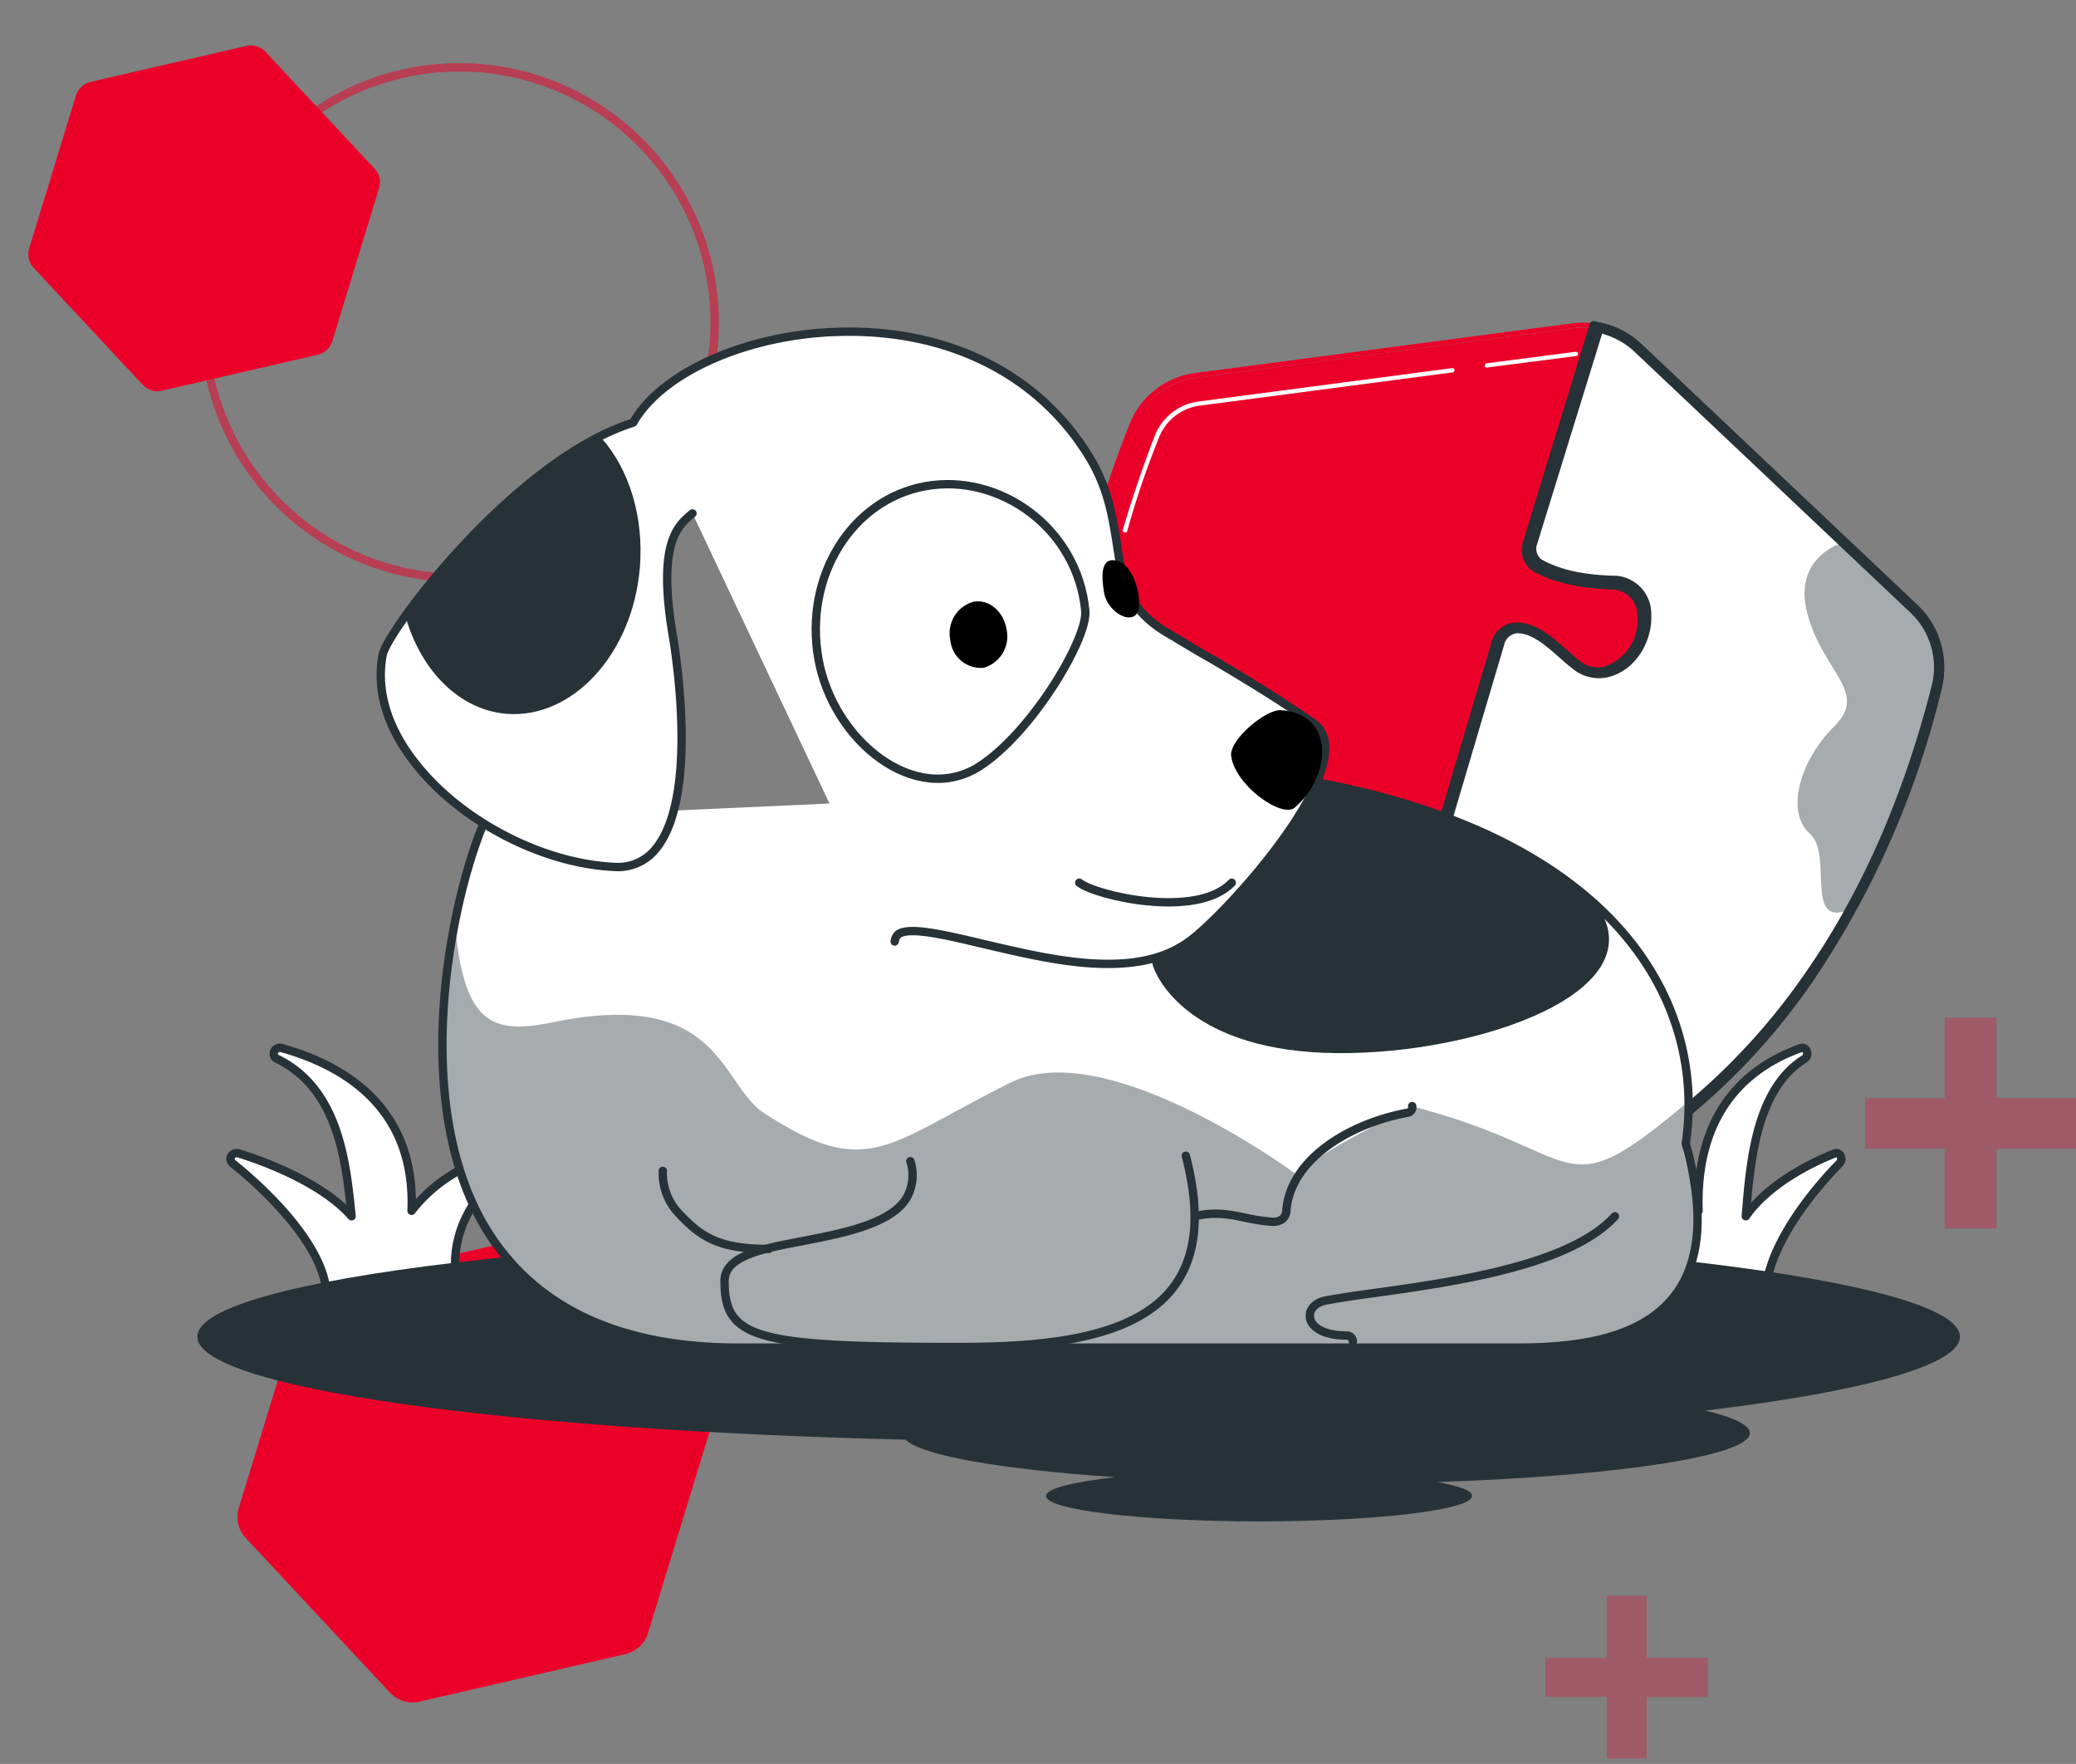 <svg xmlns="http://www.w3.org/2000/svg" width="248.246" height="210.903">
    <rect width="100%" height="100%" fill="#808080" stroke="none"/>
    <defs>
        <style>
            .cls-1,.cls-4{fill:#eb0029}.cls-1{opacity:.292}.cls-6,.cls-7{fill:#fff}.cls-6{stroke:#263238;stroke-miterlimit:10;stroke-linecap:round;stroke-linejoin:round}.cls-9{fill:#263238}
        </style>
    </defs>
    <g id="Grupo_50854" data-name="Grupo 50854" transform="translate(-619.122 -492.446)">
        <path id="Trazado_23722" data-name="Trazado 23722" class="cls-1" d="M666.655 451.728h-7.34V444.3h-4.775v7.428h-7.34v4.687h7.34v7.34h4.775v-7.34h7.34z" transform="translate(156.716 238.933)"/>
        <path id="Trazado_23720" data-name="Trazado 23720" d="M659.8 449.111h-4.754V444.3h-3.093v4.811H647.2v3.036h4.754v4.753h3.093v-4.754h4.753z" transform="translate(156.716 129.851)" style="fill:#ea0129;opacity:.292"/>
        <path id="Trazado_23721" data-name="Trazado 23721" class="cls-1" d="M672.4 453.922h-9.508V444.3h-6.186v9.622H647.2v6.071h9.508v9.507h6.186v-9.508h9.506z" transform="translate(194.967 169.818)"/>
        <path id="Trazado_23719" data-name="Trazado 23719" d="M15.824 0h25.261a3.231 3.231 0 0 1 2.775 1.6l12.63 21.881a3.192 3.192 0 0 1 0 3.207L43.873 48.572a3.2 3.2 0 0 1-2.775 1.6H15.837a3.231 3.231 0 0 1-2.775-1.6L.432 26.688a3.192 3.192 0 0 1 0-3.207L13.062 1.6A3.167 3.167 0 0 1 15.824 0z" transform="rotate(-73 786.669 -90.83)" style="stroke:#eb0029;fill:#eb0029"/>
        <path id="Trazado_23717" data-name="Trazado 23717" class="cls-4" d="M11.955 0h19.084a2.441 2.441 0 0 1 2.1 1.206l9.539 16.534a2.411 2.411 0 0 1 0 2.423L33.145 36.7a2.42 2.42 0 0 1-2.1 1.206h-19.08a2.441 2.441 0 0 1-2.1-1.206L.326 20.162a2.411 2.411 0 0 1 0-2.423L9.868 1.206A2.393 2.393 0 0 1 11.955 0z" transform="rotate(-73 670.1 -151.562)"/>
        <path id="Trazado_23718" data-name="Trazado 23718" d="M30.527 0A30.527 30.527 0 1 1 0 30.527 30.527 30.527 0 0 1 30.527 0z" transform="rotate(-90 602.54 -40.989)" style="fill:transparent;opacity:.516;stroke:#eb0029"/>
        <g id="Grupo_50856" data-name="Grupo 50856" transform="translate(642.719 531.025)">
            <g id="Grupo_47537" data-name="Grupo 47537" transform="translate(3.969 86.701)">
                <g id="Grupo_50852" data-name="Grupo 50852">
                    <path id="Trazado_42178" data-name="Trazado 42178" class="cls-6" d="M94.188 305.046a.7.7 0 0 1-.724-.579c-1.23-6.949-11-14.476-11.074-14.549a.691.691 0 0 1-.217-.869.784.784 0 0 1 .869-.362c.434.145 9.337 2.75 13.535 7.528-.651-6.442-1.52-15.2-8.9-18.819a.661.661 0 0 1-.362-.869.738.738 0 0 1 .869-.434c7.528 2.1 16.069 7.166 15.562 19.471 3.112-3.981 7.528-6.37 13.463-7.455a.667.667 0 0 1 .8.507.784.784 0 0 1-.362.869c-7.021 3.04-9.337 9.482-8.541 14.187" transform="translate(-82.1 -276.075)"/>
                </g>
            </g>
            <g id="Grupo_50857" data-name="Grupo 50857" transform="translate(168.266 86.701)">
                <g id="Grupo_50852-2" data-name="Grupo 50852">
                    <path id="Trazado_42178-2" data-name="Trazado 42178" class="cls-6" d="M100.882 305.046a.6.6 0 0 0 .57-.579c.97-6.949 8.671-14.476 8.728-14.549a.812.812 0 0 0 .171-.869.575.575 0 0 0-.685-.362c-.342.145-7.359 2.75-10.667 7.528.513-6.442 1.2-15.2 7.016-18.819a.736.736 0 0 0 .285-.869.562.562 0 0 0-.685-.434c-5.933 2.1-12.664 7.166-12.264 19.471a16.048 16.048 0 0 0-10.61-7.455.538.538 0 0 0-.627.507.88.88 0 0 0 .285.869c5.533 3.04 7.359 9.482 6.731 14.187" transform="translate(-82.1 -276.075)"/>
                </g>
            </g>
            <g id="Grupo_47535" data-name="Grupo 47535" transform="translate(103.496)">
                <g id="Grupo_47537-2" data-name="Grupo 47537">
                    <g id="Grupo_47535-2" data-name="Grupo 47535">
                        <path id="Trazado_40377" data-name="Trazado 40377" class="cls-4" d="M296.328 234.256c-2.316-1.3-5.573-1.737-8.613-1.882-3.33-.724-2.75-6.3-.362-9.12a3.176 3.176 0 0 1 4.632-.651c3.547 3.04 5.5 3.112 7.093 3.257 1.231.072 2.244-1.448 2.678-2.823l8.251-27.867a2.576 2.576 0 0 1 2.244-1.954c2.533 0 4.488 2.244 7.021 4.343a4.128 4.128 0 0 0 3.619.941c5.067-1.086 6.659-9.916 1.23-10.64a21.049 21.049 0 0 1-9.41-2.1 2.307 2.307 0 0 1-.869-2.75l7.962-25.768a10.138 10.138 0 0 0-2.968-.072l-45.021 5.935a9.66 9.66 0 0 0-7.745 6.008c-22 55.372 7.672 87.8 17.878 96.846a10.719 10.719 0 0 0 3.764 2.1l9.554-30.617c.293-1.521-.066-2.752-.938-3.186z" transform="translate(-257.812 -156.512)"/>
                        <path id="Trazado_40378" data-name="Trazado 40378" class="cls-4" d="M287.083 267.62a9.641 9.641 0 0 1-3.547-2.027 78.108 78.108 0 0 1-21.063-31.124 79.249 79.249 0 0 1-4.777-28.663c.145-11.943 2.823-24.465 7.962-37.349a9.8 9.8 0 0 1 7.89-6.152l45.021-5.935a10.7 10.7 0 0 1 3.04.072l.289.072-8.034 26.057a2.1 2.1 0 0 0 .724 2.461c2.316 1.3 5.284 1.954 9.265 2.027a4.06 4.06 0 0 1 3.619 4.2c.145 2.823-1.665 6.225-4.85 6.949a4.447 4.447 0 0 1-3.836-1.013c-.507-.362-.941-.8-1.375-1.158-1.882-1.665-3.547-3.112-5.5-3.112a2.272 2.272 0 0 0-2.027 1.81l-8.252 27.865c-.434 1.592-1.592 3.112-2.9 3.04h-.145c-1.592-.145-3.547-.29-7.021-3.257a2.488 2.488 0 0 0-1.954-.651 3.325 3.325 0 0 0-2.316 1.3c-1.592 1.882-2.316 5.067-1.592 7.021a2.537 2.537 0 0 0 1.882 1.737c2.751.145 6.225.507 8.686 1.954a2.718 2.718 0 0 1 .941 3.112l-9.627 30.979-.217-.072c-.069-.071-.213-.071-.286-.143zm34.164-110.671a7.872 7.872 0 0 0-2.606 0l-45.021 5.935a9.317 9.317 0 0 0-7.528 5.863c-5.067 12.812-7.745 25.261-7.89 37.132a77.809 77.809 0 0 0 25.7 59.353 10.273 10.273 0 0 0 3.474 1.954l9.482-30.4a2.15 2.15 0 0 0-.724-2.606c-2.389-1.375-6.008-1.737-8.469-1.882h-.072a3.02 3.02 0 0 1-2.244-2.027 8.665 8.665 0 0 1 1.665-7.455 3.837 3.837 0 0 1 2.606-1.448 3.041 3.041 0 0 1 2.316.8c3.33 2.9 5.211 3.04 6.731 3.185h.145c1.013.072 2.027-1.3 2.389-2.678l8.251-27.867a2.729 2.729 0 0 1 2.461-2.171c2.171 0 3.836 1.52 5.863 3.257.434.362.869.8 1.375 1.158a3.923 3.923 0 0 0 3.4.869 6.269 6.269 0 0 0 4.415-6.442 3.574 3.574 0 0 0-3.185-3.764c-4.053-.145-7.093-.8-9.482-2.1a2.6 2.6 0 0 1-1.013-3.04z" transform="translate(-257.688 -156.291)"/>
                    </g>
                    <g id="Grupo_47536" data-name="Grupo 47536" transform="translate(27.306 .296)">
                        <path id="Trazado_40379" data-name="Trazado 40379" class="cls-6" d="M372.793 199.967a9.691 9.691 0 0 0-2.751-9.41l-33.006-31.2a9.377 9.377 0 0 0-4.922-2.461l-7.962 25.768a2.244 2.244 0 0 0 .869 2.751 20.621 20.621 0 0 0 9.41 2.1c5.5.724 3.836 9.554-1.23 10.64a4.128 4.128 0 0 1-3.619-.941c-2.533-2.1-4.488-4.343-7.021-4.343a2.6 2.6 0 0 0-2.244 1.954l-8.251 28.012c-.434 1.375-1.448 2.968-2.678 2.823-1.592-.145-3.547-.145-7.093-3.257a3.241 3.241 0 0 0-4.632.651c-2.389 2.823-2.9 8.469.362 9.12 3.04.145 6.3.579 8.613 1.882a2.384 2.384 0 0 1 .8 2.823l-9.56 30.621a10.119 10.119 0 0 0 3.619.362c13.68-1.232 56.603-10.135 71.296-67.895z" transform="translate(-295.499 -156.755)"/>
                        <path id="Trazado_40380" data-name="Trazado 40380" class="cls-6" d="M297.575 267.805 307.2 236.9a2.15 2.15 0 0 0-.724-2.606c-2.389-1.375-6.008-1.737-8.469-1.882h-.072a3.02 3.02 0 0 1-2.244-2.027 8.665 8.665 0 0 1 1.665-7.455 3.838 3.838 0 0 1 2.606-1.448 3.041 3.041 0 0 1 2.316.8c3.33 2.9 5.211 3.04 6.732 3.185h.145c1.013.072 2.027-1.3 2.389-2.678l8.251-27.867a2.729 2.729 0 0 1 2.461-2.171c2.171 0 3.836 1.52 5.863 3.257.434.362.869.8 1.375 1.158a3.923 3.923 0 0 0 3.4.869 6.269 6.269 0 0 0 4.415-6.442 3.574 3.574 0 0 0-3.185-3.764c-4.053-.145-7.093-.8-9.482-2.1a2.6 2.6 0 0 1-1.013-3.04l7.962-25.985.217.072a10.52 10.52 0 0 1 5.067 2.533l33.006 31.2a9.948 9.948 0 0 1 2.823 9.627 106.72 106.72 0 0 1-15.417 34.888 78.032 78.032 0 0 1-55.951 33.3 9.065 9.065 0 0 1-3.691-.362zm7.025-34.815a10.934 10.934 0 0 1 2.1.941 2.718 2.718 0 0 1 .941 3.112l-9.482 30.4a10.219 10.219 0 0 0 3.33.29 77.936 77.936 0 0 0 55.661-33.078c6.8-9.7 11.943-21.352 15.345-34.743a9.481 9.481 0 0 0-2.678-9.192l-33.006-31.2a9.6 9.6 0 0 0-4.56-2.389l-7.89 25.551a2.1 2.1 0 0 0 .724 2.461c2.316 1.3 5.284 1.954 9.265 2.027h0a4.06 4.06 0 0 1 3.619 4.2c.145 2.823-1.665 6.225-4.85 6.949a4.447 4.447 0 0 1-3.836-1.013c-.507-.362-.941-.8-1.375-1.158-1.882-1.665-3.547-3.112-5.5-3.112a2.272 2.272 0 0 0-2.027 1.81l-8.251 27.867c-.434 1.592-1.592 3.112-2.9 3.04h-.145c-1.592-.145-3.547-.29-7.021-3.257a2.488 2.488 0 0 0-1.954-.651 3.325 3.325 0 0 0-2.316 1.3c-1.592 1.882-2.316 5.067-1.592 7.021a2.538 2.538 0 0 0 1.882 1.737 26.091 26.091 0 0 1 6.516 1.087z" transform="translate(-295.413 -156.7)"/>
                    </g>
                    <path id="Trazado_40381" data-name="Trazado 40381" class="cls-7" d="M327.545 162.982c-.072 0-.145-.072-.145-.217s.072-.29.217-.29l10.64-1.375c.145 0 .289.072.289.217s-.072.29-.217.29l-10.64 1.375z" transform="translate(-276.941 -157.619)"/>
                    <path id="Trazado_40382" data-name="Trazado 40382" class="cls-7" d="M267.734 183.415c-.145-.072-.217-.145-.145-.29a148.794 148.794 0 0 1 3.836-11.291 6.566 6.566 0 0 1 5.284-4.053l30.255-3.981c.145 0 .29.072.29.217s-.072.29-.217.29l-30.255 3.981a6.085 6.085 0 0 0-4.85 3.764 103.907 103.907 0 0 0-3.836 11.291.318.318 0 0 1-.362.072z" transform="translate(-260.414 -158.365)"/>
                </g>
            </g>
            <path id="Trazado_40376" data-name="Trazado 40376" d="M384.737 192.5s-6.37 1.592-4.488 8.613 7.383 9.337 3.185 13.463c-4.2 4.2-5.791 10.278-2.9 12.812s-.869 11.581 4.994 8.975c2.316-1.013 9.989-26.709 9.989-26.709s1.954-5.284-4.2-11c-5.35-4.854-6.58-6.154-6.58-6.154z" transform="translate(-187.715 -166.291)" style="opacity:.41;fill:#263238"/>
            <g id="Grupo_47534" data-name="Grupo 47534" transform="translate(0 108.723)">
                <path id="Trazado_40376-2" data-name="Trazado 40376" class="cls-9" d="M114.7 319.022c0-6.949 47.193-12.522 105.387-12.522s105.387 5.646 105.387 12.522c0 3.4-11.653 6.587-30.473 8.831 3.4.8 5.356 1.737 5.356 2.678 0 2.75-15.852 5.139-37.349 5.863 2.606.507 4.126 1.013 4.126 1.665 0 1.665-11.436 3.04-25.478 3.04-14.114 0-25.478-1.375-25.478-3.04 0-.869 3.185-1.665 8.251-2.244-13.463-.941-23.017-2.533-25.044-4.488-48.277-1.158-84.685-6.227-84.685-12.305z" transform="translate(-114.7 -306.5)"/>
            </g>
            <g id="Grupo_47536-2" data-name="Grupo 47536" transform="translate(21.929 1.075)">
                <g id="Grupo_47539" data-name="Grupo 47539" transform="translate(.809 38.379)">
                    <path id="Trazado_40383" data-name="Trazado 40383" d="M146.393 210.8a23.448 23.448 0 0 0 10.568 10.278c8.975 4.415 15.779-.941 23.6-3.836.507 8.975-.579 18.819-7.093 18.53-12.956-.579-29.387-12.377-27.143-24.537a.479.479 0 0 1 .068-.435z" transform="translate(-146.114 -210.8)" style="fill:#f28913"/>
                </g>
                <g id="Grupo_47558" data-name="Grupo 47558">
                    <g id="Grupo_47557" data-name="Grupo 47557">
                        <g id="Grupo_47556" data-name="Grupo 47556">
                            <g id="Grupo_47540" data-name="Grupo 47540" transform="translate(7.374 53.796)">
                                <path id="Trazado_40385" data-name="Trazado 40385" class="cls-6" d="M259.28 232.1c36.7 6.731 47.048 26.709 44.587 43.284 2.244 7.962 1.81 14.114-1.3 18.168-4.271 5.573-12.739 6.225-19.036 6.225H190.59c-13.9 0-23.813-4.488-29.676-13.391-10.061-15.417-4.632-40.678-.579-49.8" transform="translate(-155.185 -232.1)"/>
                            </g>
                            <g id="Grupo_47549" data-name="Grupo 47549">
                                <g id="Grupo_47548" data-name="Grupo 47548">
                                    <g id="Grupo_47545" data-name="Grupo 47545">
                                        <g id="Grupo_47541" data-name="Grupo 47541">
                                            <path id="Trazado_40386" data-name="Trazado 40386" class="cls-6" d="M182.275 179.508c-1.737 1.448-4.2 3.4-2.389 14.4.579 3.33 3.04 20.05-2.171 25.913a5.75 5.75 0 0 1-4.7 1.954c-8.613-.362-18.385-5.429-23.813-12.3-3.4-4.271-4.777-8.758-3.981-13.029.507-2.9 15.779-23.307 29.966-27.794 3.4-6.008 13.608-10.568 24.61-10.857 13.029-.362 23.886 5.067 29.893 14.911 2.316 3.764 2.823 7.311 3.33 10.423.651 4.343 1.158 7.745 6.008 10.64 1.737 1.013 3.33 2.027 4.922 2.9 4.56 2.678 8.469 5.067 12.522 7.89a3.42 3.42 0 0 1 1.448 2.968c.145 6.659-12.088 20.05-16.069 23.017-2.75 2.1-6.152 2.823-9.916 2.823-4.922 0-10.206-1.3-14.911-2.389-4.56-1.086-8.831-2.1-10.133-1.158a1.364 1.364 0 0 0-.434.869" transform="translate(-144.996 -157.776)"/>
                                        </g>
                                        <g id="Grupo_47542" data-name="Grupo 47542" transform="translate(52.024 18.237)">
                                            <path id="Trazado_40388" data-name="Trazado 40388" d="M217.181 203.838c-1.737-9.844 3.981-19.036 12.811-20.629s18.169 4.991 19.108 14.911c.29 3.33-6.37 14.549-12.667 18.6-7.598 4.852-17.514-3.038-19.252-12.882z" transform="translate(-216.871 -182.972)" style="fill:none;stroke:#263238;stroke-miterlimit:10"/>
                                        </g>
                                        <g id="Grupo_47543" data-name="Grupo 47543" transform="translate(86.309 27.321)">
                                            <path id="Trazado_40389" data-name="Trazado 40389" d="M265.875 195.579c2.389.507 3.33 5.429 2.389 6.442-1.013 1.086-3.474-.507-3.836-2.606s-.362-4.271 1.447-3.836z" transform="translate(-264.239 -195.523)"/>
                                        </g>
                                        <g id="Grupo_47544" data-name="Grupo 47544" transform="translate(83.531 65.884)">
                                            <path id="Trazado_40390" data-name="Trazado 40390" class="cls-6" d="M260.4 248.8c1.882 1.52 14.042 4.415 18.24 0" transform="translate(-260.4 -248.8)"/>
                                        </g>
                                    </g>
                                    <g id="Grupo_47546" data-name="Grupo 47546" transform="translate(3.043 12.756)">
                                        <path id="Trazado_40391" data-name="Trazado 40391" class="cls-9" d="M149.2 196.97c1.882 6.3 6.37 10.857 11.943 11.364 7.962.651 15.128-7.166 16-17.444.507-6.152-1.3-11.8-4.56-15.49-9.631 4.7-19.113 15.49-23.383 21.57z" transform="translate(-149.2 -175.4)"/>
                                    </g>
                                    <g id="Grupo_47547" data-name="Grupo 47547" transform="translate(68.053 32.246)">
                                        <path id="Trazado_40392" data-name="Trazado 40392" d="M245.808 205.709a3.9 3.9 0 0 1-2.751 4.56 3.665 3.665 0 0 1-3.981-3.33 3.9 3.9 0 0 1 2.75-4.56c1.883-.361 3.62 1.159 3.982 3.33z" transform="translate(-239.016 -202.326)"/>
                                    </g>
                                </g>
                            </g>
                            <g id="Grupo_47550" data-name="Grupo 47550" transform="translate(41.115 98.528)">
                                <path id="Trazado_40393" data-name="Trazado 40393" class="cls-6" d="M256.955 293.9c1.81 6.949 1.3 12.088-1.52 15.779-4.777 6.225-15.707 7.093-25.768 7.093-24.175 0-27.867-1.013-27.867-7.89 0-2.968 4.343-3.836 9.337-4.777 4.85-.941 10.423-2.027 12.377-5.067a5.5 5.5 0 0 0 .507-4.488" transform="translate(-201.8 -293.9)"/>
                            </g>
                            <g id="Grupo_47551" data-name="Grupo 47551" transform="translate(33.727 100.338)">
                                <path id="Trazado_40394" data-name="Trazado 40394" class="cls-6" d="M204.265 305.737c-5.863 0-8.034-1.375-10.64-4.126a7.019 7.019 0 0 1-2.025-5.211" transform="translate(-191.593 -296.4)"/>
                            </g>
                            <g id="Grupo_47552" data-name="Grupo 47552" transform="translate(97.356 92.593)">
                                <path id="Trazado_40395" data-name="Trazado 40395" class="cls-6" d="M305.485 285.7a.665.665 0 0 1-.579.8c-6.731 1.23-14.114 5.5-14.476 11.871a1.343 1.343 0 0 1-.507.869 1.837 1.837 0 0 1-1.158.289 17.294 17.294 0 0 1-2.244-.289c-2.027-.362-4.2-1.086-7.021-.362" transform="translate(-279.5 -285.7)"/>
                            </g>
                            <g id="Grupo_47553" data-name="Grupo 47553" transform="translate(111.104 105.766)">
                                <path id="Trazado_40396" data-name="Trazado 40396" class="cls-6" d="M334.978 303.9c-5.356 5.863-18.964 7.817-28.88 9.192q-3.257.434-5.646.869c-1.23.217-2.027 1.013-1.954 1.954.072 1.158 1.52 2.244 4.415 2.244a.725.725 0 0 1 .724.724" transform="translate(-298.494 -303.9)"/>
                            </g>
                            <g id="Grupo_47554" data-name="Grupo 47554" transform="translate(92.217 54.303)">
                                <path id="Trazado_40397" data-name="Trazado 40397" class="cls-9" d="M326.107 247.855c5.863 10.278-16.575 17.516-33.151 16.865-16.648-.651-20.484-9.554-20.556-11 1.592-.29 5.863-1.737 13.391-11.074 6.37-7.962 6.514-9.844 6.514-9.844s21.135 2.098 33.802 15.053z" transform="translate(-272.4 -232.8)"/>
                            </g>
                            <g id="Grupo_47555" data-name="Grupo 47555" transform="translate(101.685 45.251)">
                                <path id="Trazado_40398" data-name="Trazado 40398" d="M291.43 220.3c-1.737-.145-6.225 3.547-5.935 5.5.507 3.547 6.08 7.455 7.6 6.152 4.415-3.764 4.85-11.219-1.665-11.652z" transform="translate(-285.482 -220.294)"/>
                            </g>
                        </g>
                    </g>
                </g>
            </g>
            <g id="Grupo_47538" data-name="Grupo 47538" transform="translate(29.203 72.026)" style="opacity:.41">
                <path id="Trazado_42181" data-name="Trazado 42181" class="cls-9" d="M156.678 255.8c1.013 12.015 4.632 13.029 11.509 11.653 20.412-4.27 20.122 7.455 25.478 10.857 12.45 8.107 14.693 3.619 29.459-3.691 11.581-5.718 34.164 11 34.164 11 3.185-3.112 13.97-8.107 13.97-8.107 20.918 5.429 17.227 12.522 32.572-.362a28.489 28.489 0 0 1-.362 5.573c7.528 26.057-16.069 23.6-24.827 23.6h-88.668c-36.842-.073-37.204-31.631-33.295-50.523z" transform="translate(-155.047 -255.8)"/>
            </g>
        </g>
    </g>
</svg>
